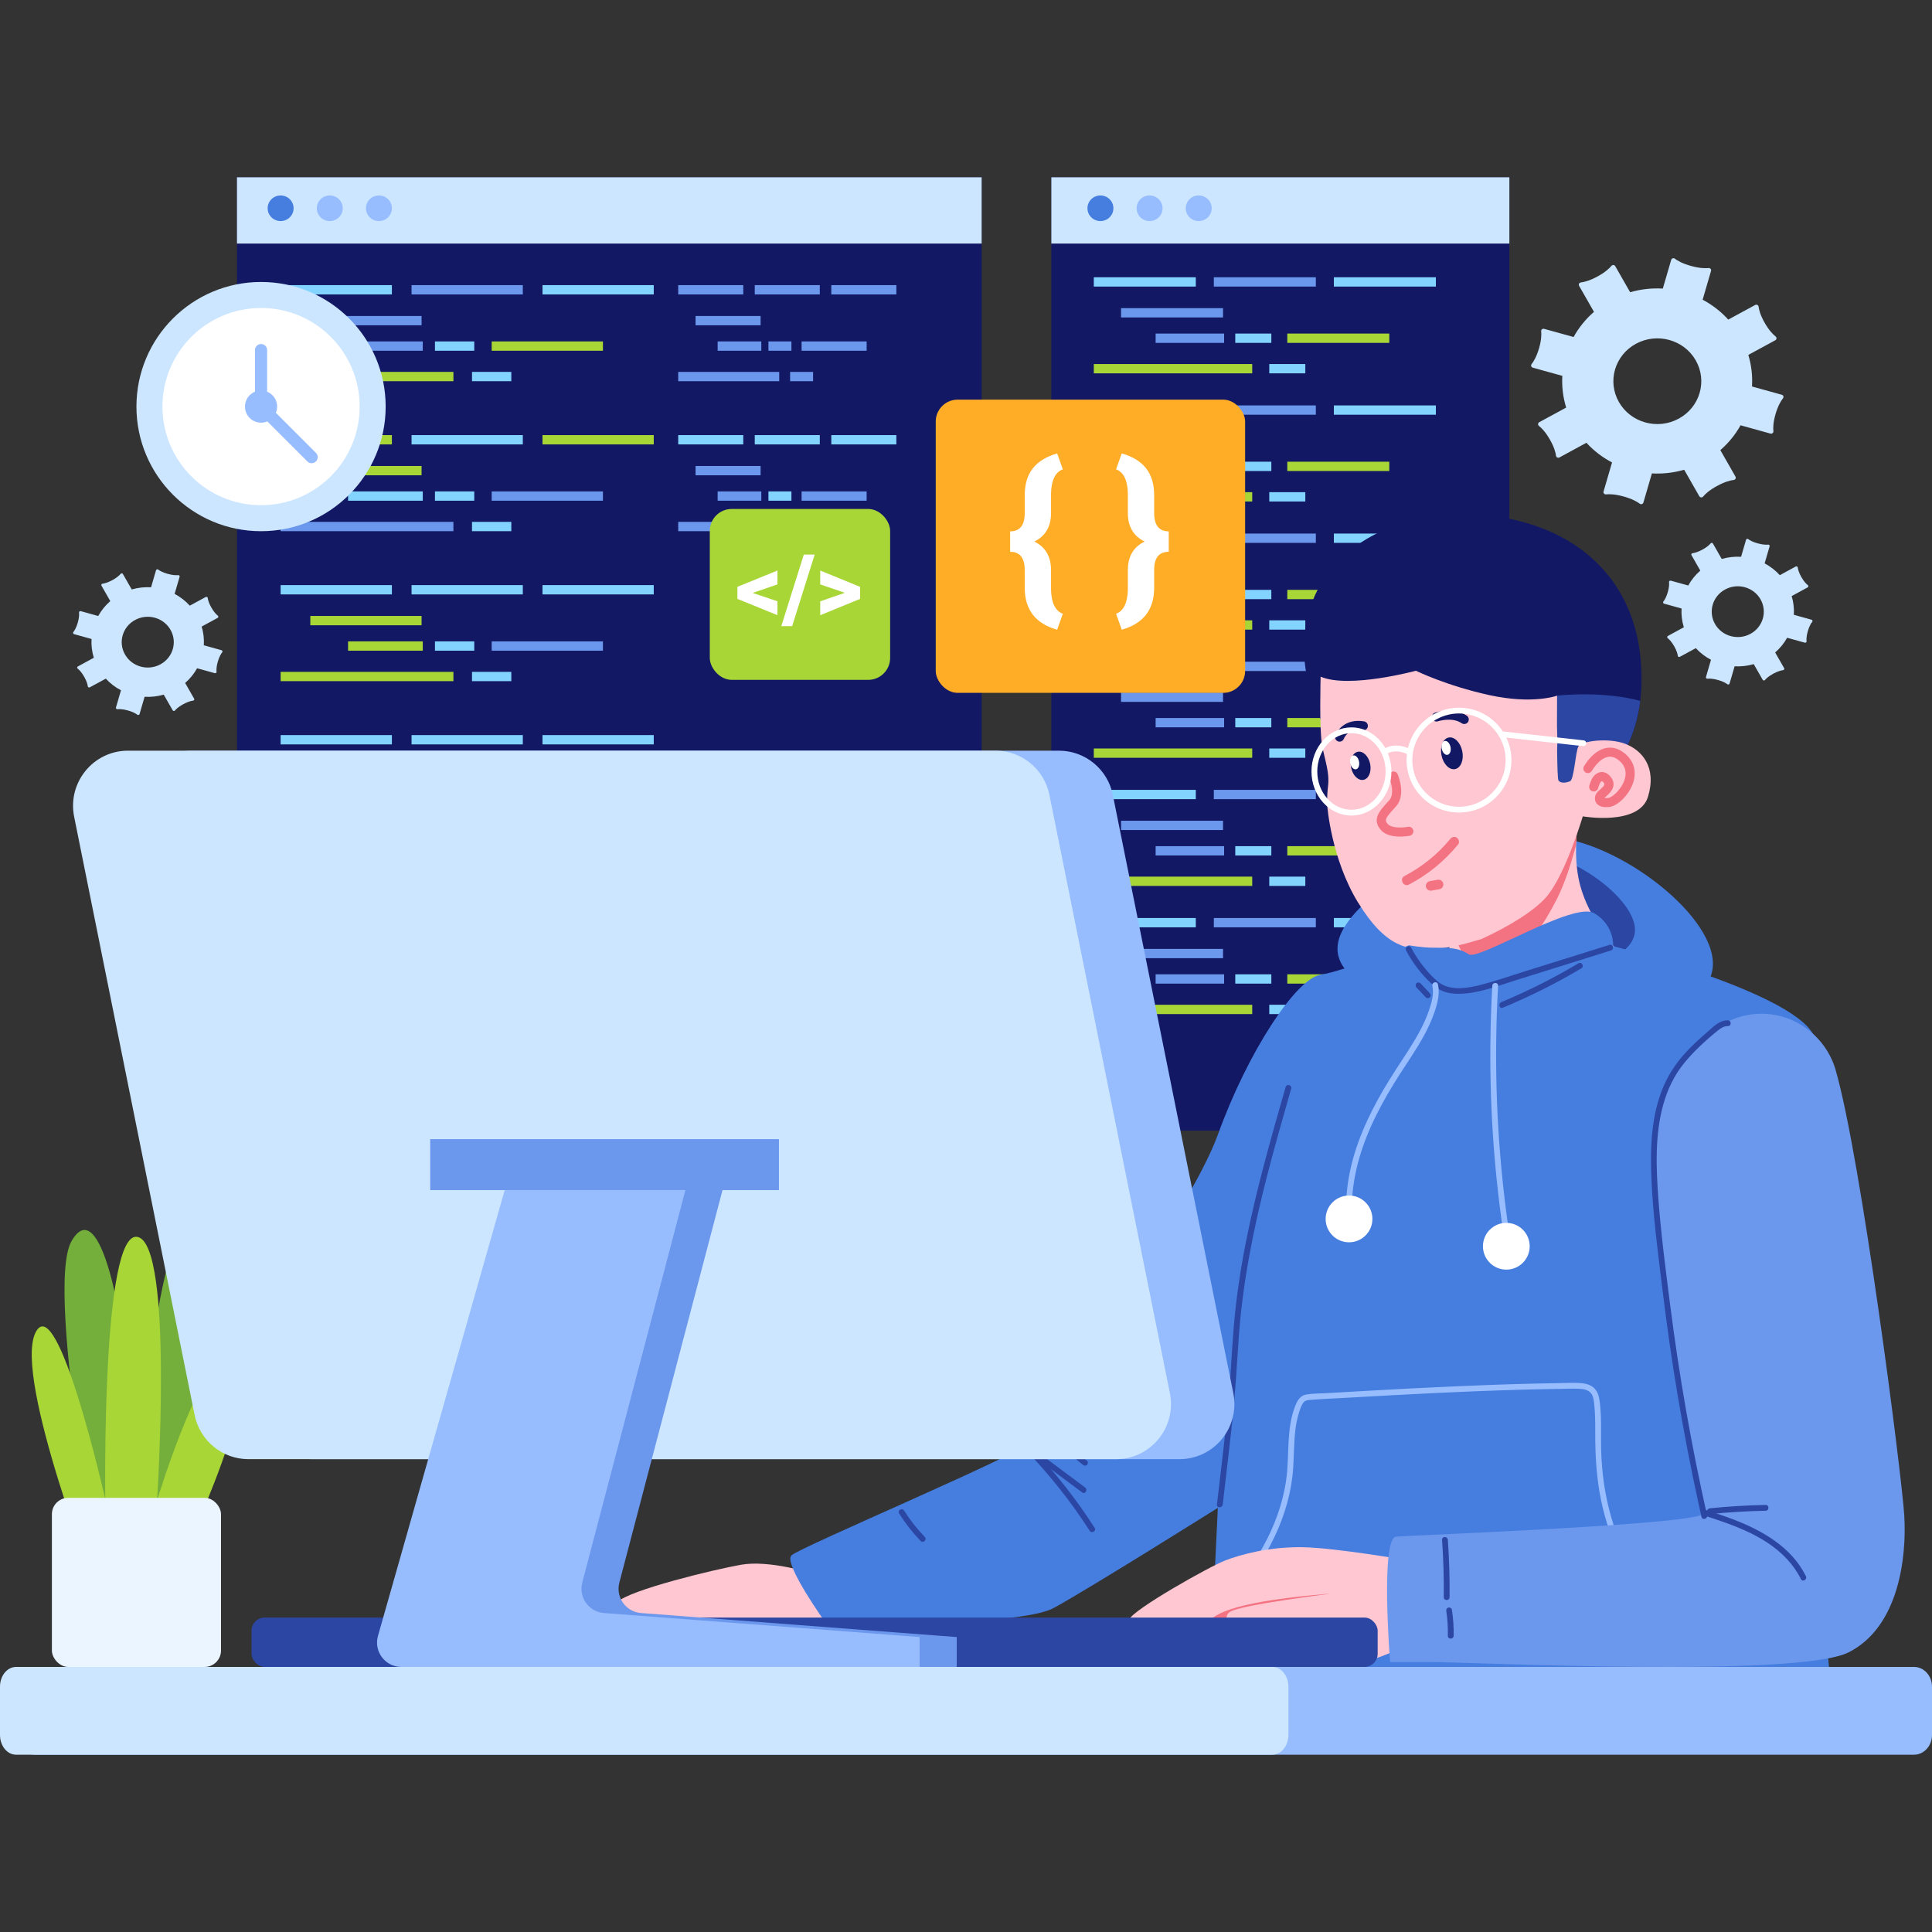 <svg xmlns="http://www.w3.org/2000/svg" data-name="Layer 2" viewBox="0 0 1000 1000"><rect x="0" y="0" width="1000" height="1000" fill="#333333" stroke="none"/><path fill="#73af3a" d="m56.51,840.11s-34.18-172.58-19.43-197.81c14.74-25.24,27.62,39.56,29.89,84.58,2.27,45.02,3.66,55.25,3.66,55.25,0,0,10.01-168.88,32.12-145.49,22.11,23.39-17.42,169.39-17.42,169.39l-28.82,34.07Z"/><path fill="#a8d636" d="m51.14,826.12s-44.23-112.46-32.84-136.21c11.39-23.75,36.19,86.07,36.19,86.07,0,0-2.01-139.83,16.75-135.74,18.76,4.09,10.05,136.42,10.05,136.42,0,0,26.8-88.67,40.88-71.62,14.07,17.05-32.84,111.46-32.84,111.46l-38.2,9.62Z"/><rect width="87.53" height="87.53" x="26.86" y="775.27" fill="#ebf5ff" rx="8.48" ry="8.48"/><rect width="385.45" height="493.46" x="122.65" y="91.76" fill="#121863"/><rect width="237.08" height="493.46" x="544.17" y="91.76" fill="#121863"/><rect width="385.45" height="34.32" x="122.65" y="91.76" fill="#cce6ff"/><rect width="237.08" height="34.32" x="544.17" y="91.76" fill="#cce6ff"/><ellipse cx="145.25" cy="107.8" fill="#467ee0" rx="6.72" ry="6.63"/><ellipse cx="170.69" cy="107.8" fill="#97bdff" rx="6.72" ry="6.63"/><ellipse cx="196.13" cy="107.8" fill="#97bdff" rx="6.72" ry="6.63"/><ellipse cx="569.58" cy="107.8" fill="#467ee0" rx="6.72" ry="6.63"/><ellipse cx="595.02" cy="107.8" fill="#97bdff" rx="6.72" ry="6.63"/><ellipse cx="620.46" cy="107.8" fill="#97bdff" rx="6.72" ry="6.63"/><rect width="57.59" height="4.82" x="145.25" y="147.58" fill="#83d3ff"/><rect width="89.44" height="4.82" x="145.25" y="192.49" fill="#a8d636"/><rect width="57.59" height="4.82" x="213.02" y="147.58" fill="#6b97ed"/><rect width="57.59" height="4.82" x="160.62" y="163.55" fill="#6b97ed"/><rect width="57.59" height="4.82" x="254.49" y="176.72" fill="#a8d636"/><rect width="38.67" height="4.82" x="180.16" y="176.72" fill="#6b97ed"/><rect width="20.35" height="4.82" x="225.13" y="176.72" fill="#83d3ff"/><rect width="20.35" height="4.82" x="244.31" y="192.49" fill="#83d3ff"/><rect width="57.59" height="4.82" x="280.79" y="147.58" fill="#83d3ff"/><g><rect width="33.67" height="4.82" x="351.04" y="147.58" fill="#6b97ed"/><rect width="52.29" height="4.82" x="351.04" y="192.49" fill="#6b97ed"/><rect width="33.67" height="4.82" x="390.66" y="147.58" fill="#6b97ed"/><rect width="33.67" height="4.82" x="360.02" y="163.55" fill="#6b97ed"/><rect width="33.67" height="4.82" x="414.9" y="176.72" fill="#6b97ed"/><rect width="22.61" height="4.82" x="371.45" y="176.72" fill="#6b97ed"/><rect width="11.9" height="4.82" x="397.74" y="176.72" fill="#6b97ed"/><rect width="11.9" height="4.82" x="408.96" y="192.49" fill="#6b97ed"/><rect width="33.67" height="4.82" x="430.28" y="147.58" fill="#6b97ed"/></g><g><rect width="33.67" height="4.82" x="351.04" y="225.21" fill="#83d3ff"/><rect width="52.29" height="4.82" x="351.04" y="270.12" fill="#6b97ed"/><rect width="33.67" height="4.82" x="390.66" y="225.21" fill="#83d3ff"/><rect width="33.67" height="4.82" x="360.02" y="241.19" fill="#6b97ed"/><rect width="33.67" height="4.82" x="414.9" y="254.35" fill="#6b97ed"/><rect width="22.61" height="4.82" x="371.45" y="254.35" fill="#6b97ed"/><rect width="11.9" height="4.82" x="397.74" y="254.35" fill="#83d3ff"/><rect width="11.9" height="4.82" x="408.96" y="270.12" fill="#a8d636"/><rect width="33.67" height="4.82" x="430.28" y="225.21" fill="#83d3ff"/></g><g><rect width="57.59" height="4.82" x="145.25" y="225.21" fill="#a8d636"/><rect width="89.44" height="4.82" x="145.25" y="270.12" fill="#6b97ed"/><rect width="57.59" height="4.82" x="213.02" y="225.21" fill="#83d3ff"/><rect width="57.59" height="4.82" x="160.62" y="241.19" fill="#a8d636"/><rect width="57.59" height="4.82" x="254.49" y="254.35" fill="#6b97ed"/><rect width="38.67" height="4.82" x="180.16" y="254.35" fill="#83d3ff"/><rect width="20.35" height="4.82" x="225.13" y="254.35" fill="#83d3ff"/><rect width="20.35" height="4.82" x="244.31" y="270.12" fill="#83d3ff"/><rect width="57.59" height="4.82" x="280.79" y="225.21" fill="#a8d636"/></g><g><rect width="57.59" height="4.82" x="145.25" y="302.85" fill="#83d3ff"/><rect width="89.44" height="4.82" x="145.25" y="347.75" fill="#a8d636"/><rect width="57.59" height="4.82" x="213.02" y="302.85" fill="#83d3ff"/><rect width="57.59" height="4.82" x="160.62" y="318.82" fill="#a8d636"/><rect width="57.59" height="4.82" x="254.49" y="331.98" fill="#6b97ed"/><rect width="38.67" height="4.82" x="180.16" y="331.98" fill="#a8d636"/><rect width="20.35" height="4.82" x="225.13" y="331.98" fill="#83d3ff"/><rect width="20.35" height="4.82" x="244.31" y="347.75" fill="#83d3ff"/><rect width="57.59" height="4.82" x="280.79" y="302.85" fill="#83d3ff"/></g><g><rect width="57.59" height="4.82" x="145.25" y="380.48" fill="#83d3ff"/><rect width="89.44" height="4.82" x="145.25" y="425.38" fill="#a8d636"/><rect width="57.59" height="4.82" x="213.02" y="380.48" fill="#83d3ff"/><rect width="57.59" height="4.82" x="160.62" y="396.45" fill="#6b97ed"/><rect width="57.59" height="4.82" x="254.49" y="409.61" fill="#a8d636"/><rect width="38.67" height="4.82" x="180.16" y="409.61" fill="#83d3ff"/><rect width="20.35" height="4.82" x="225.13" y="409.61" fill="#83d3ff"/><rect width="20.35" height="4.82" x="244.31" y="425.38" fill="#83d3ff"/><rect width="57.59" height="4.82" x="280.79" y="380.48" fill="#83d3ff"/></g><g><rect width="52.8" height="4.82" x="566.15" y="143.51" fill="#83d3ff"/><rect width="82" height="4.82" x="566.15" y="188.42" fill="#a8d636"/><rect width="52.8" height="4.82" x="628.28" y="143.51" fill="#6b97ed"/><rect width="52.8" height="4.82" x="580.24" y="159.49" fill="#6b97ed"/><rect width="52.8" height="4.82" x="666.3" y="172.65" fill="#a8d636"/><rect width="35.45" height="4.82" x="598.15" y="172.65" fill="#6b97ed"/><rect width="18.66" height="4.82" x="639.38" y="172.65" fill="#83d3ff"/><rect width="18.66" height="4.82" x="656.97" y="188.42" fill="#83d3ff"/><rect width="52.8" height="4.82" x="690.41" y="143.51" fill="#83d3ff"/></g><g><rect width="52.8" height="4.82" x="566.15" y="209.84" fill="#83d3ff"/><rect width="82" height="4.82" x="566.15" y="254.75" fill="#a8d636"/><rect width="52.8" height="4.82" x="628.28" y="209.84" fill="#6b97ed"/><rect width="52.8" height="4.82" x="580.24" y="225.82" fill="#6b97ed"/><rect width="52.8" height="4.82" x="666.3" y="238.98" fill="#a8d636"/><rect width="35.45" height="4.82" x="598.15" y="238.98" fill="#6b97ed"/><rect width="18.66" height="4.82" x="639.38" y="238.98" fill="#83d3ff"/><rect width="18.66" height="4.82" x="656.97" y="254.75" fill="#83d3ff"/><rect width="52.8" height="4.82" x="690.41" y="209.84" fill="#83d3ff"/></g><g><rect width="52.8" height="4.82" x="566.15" y="276.17" fill="#83d3ff"/><rect width="82" height="4.82" x="566.15" y="321.08" fill="#a8d636"/><rect width="52.8" height="4.82" x="628.28" y="276.17" fill="#6b97ed"/><rect width="52.8" height="4.82" x="580.24" y="292.15" fill="#6b97ed"/><rect width="52.8" height="4.82" x="666.3" y="305.31" fill="#a8d636"/><rect width="35.45" height="4.82" x="598.15" y="305.31" fill="#6b97ed"/><rect width="18.66" height="4.82" x="639.38" y="305.31" fill="#83d3ff"/><rect width="18.66" height="4.82" x="656.97" y="321.08" fill="#83d3ff"/><rect width="52.8" height="4.82" x="690.41" y="276.17" fill="#83d3ff"/></g><g><rect width="52.8" height="4.82" x="566.15" y="342.5" fill="#83d3ff"/><rect width="82" height="4.82" x="566.15" y="387.41" fill="#a8d636"/><rect width="52.8" height="4.82" x="628.28" y="342.5" fill="#6b97ed"/><rect width="52.8" height="4.82" x="580.24" y="358.48" fill="#6b97ed"/><rect width="52.8" height="4.82" x="666.3" y="371.64" fill="#a8d636"/><rect width="35.45" height="4.82" x="598.15" y="371.64" fill="#6b97ed"/><rect width="18.66" height="4.82" x="639.38" y="371.64" fill="#83d3ff"/><rect width="18.66" height="4.82" x="656.97" y="387.41" fill="#83d3ff"/><rect width="52.8" height="4.82" x="690.41" y="342.5" fill="#83d3ff"/></g><g><rect width="52.8" height="4.82" x="566.15" y="408.83" fill="#83d3ff"/><rect width="82" height="4.82" x="566.15" y="453.74" fill="#a8d636"/><rect width="52.8" height="4.82" x="628.28" y="408.83" fill="#6b97ed"/><rect width="52.8" height="4.82" x="580.24" y="424.81" fill="#6b97ed"/><rect width="52.8" height="4.82" x="666.3" y="437.97" fill="#a8d636"/><rect width="35.45" height="4.82" x="598.15" y="437.97" fill="#6b97ed"/><rect width="18.66" height="4.82" x="639.38" y="437.97" fill="#83d3ff"/><rect width="18.66" height="4.82" x="656.97" y="453.74" fill="#83d3ff"/><rect width="52.8" height="4.82" x="690.41" y="408.83" fill="#83d3ff"/></g><g><rect width="52.8" height="4.82" x="566.15" y="475.16" fill="#83d3ff"/><rect width="82" height="4.82" x="566.15" y="520.07" fill="#a8d636"/><rect width="52.8" height="4.82" x="628.28" y="475.16" fill="#6b97ed"/><rect width="52.8" height="4.82" x="580.24" y="491.14" fill="#6b97ed"/><rect width="52.8" height="4.82" x="666.3" y="504.3" fill="#a8d636"/><rect width="35.45" height="4.82" x="598.15" y="504.3" fill="#6b97ed"/><rect width="18.66" height="4.82" x="639.38" y="504.3" fill="#83d3ff"/><rect width="18.66" height="4.82" x="656.97" y="520.07" fill="#83d3ff"/><rect width="52.8" height="4.82" x="690.41" y="475.16" fill="#83d3ff"/></g><g><path fill="#467ee0" d="m723.23,516.93s-43.81-10.8-27.16-37.41c16.65-26.61,72.65-49.67,108.98-46.12,36.33,3.55,88.8,45.53,80.72,70.96-8.07,25.43-63.07,33.71-104.44,30.75-41.37-2.96-58.11-18.18-58.11-18.18Z"/><path fill="#2c46a3" d="m743.58,492.81s-27.55-6.52-17.11-22.87c10.44-16.35,45.62-30.62,68.46-28.52,22.84,2.09,55.87,27.71,50.83,43.31-5.05,15.61-39.61,20.81-65.62,19.09s-36.55-11.01-36.55-11.01Z"/><path fill="#ffc7d2" d="m722.15,540.63s17.74,48.73,65.73,50.22c47.98,1.52,56.83-90.84,56.83-90.84,0,0-21.73-19.55-27.31-43.74-1.38-6-1.78-12.59-1.62-19.09.52-19.68,6.37-38.59,6.37-38.59l-69.52,10.87s.33,2.48,3.31,44.54c.71,10.12-.86,20.38-3.7,30.15-8.89,30.78-30.1,56.48-30.1,56.48Z"/><path fill="#f47382" d="m752.25,484.15c5.6,11.16,11.14,21.38,13.52,23.24,5.66,4.41,26.14-14.55,40.02-41.96,4.02-7.96,7.35-18,10.01-28.25.52-19.68,6.37-38.59,6.37-38.59l-69.52,10.87s.33,2.48,3.31,44.54c.71,10.12-.86,20.38-3.7,30.15Z"/><path fill="#121863" d="m849.66,352.38c-.04,3.63-.27,7.09-.68,10.37-.83,6.79-2.42,12.85-4.52,18.25-11.85,30.75-39.91,40.28-39.91,40.28l-29.95-9.1-83.03-25.23s-4.03-5.66-8.13-14.81c-5.89-13.15-11.91-33.54-6.19-54.63,9.7-35.75,48.56-55.05,92.4-50.73,43.87,4.34,80.51,31.85,80.01,85.61Z"/><path fill="#2c46a3" d="m848.98,362.75c-.83,6.79-2.42,12.85-4.52,18.25-11.85,30.75-39.91,40.28-39.91,40.28l-29.95-9.1s.04-.08.06-.1c18.21-38.85,31.3-52,31.3-52,0,0,14.1-1.73,30.09.24,4.25.52,8.64,1.29,12.93,2.45Z"/><path fill="#ffc7d2" d="m702.93,467.12c14.18,23.24,25.86,24.83,38.21,24.14,12.33-.68,21.2-4.1,25.51-5.15h.02c13.9-6.34,28.16-14.94,34.25-22.48,9.22-11.36,17.46-38.19,18.26-40.88.04-.15.06-.21.06-.21,0,0,29.13,5.11,33.78-10.19,4.61-15.32-3.13-23.98-11.72-27.33-8.65-3.31-22.77-1.55-24.33,1.36-1.54,2.86-2.2,17.21-4.36,18.02-2.12.84-4.8,1.13-5.92-.38-.45-.6-.63-7.4-.73-15.68.21-3.95.09-8.59-.07-12.66,0-6.44.02-12.34.05-15.61,0,0-12.55,4.65-35.04-.28-22.49-4.93-38.01-12.62-38.01-12.62,0,0-34.67,9.39-49.33,3.07,0,0-.79,27.44.79,35.74,1.6,8.33,3.93,13.93,3.02,21.21-.29,2.26-.5,5.27-.47,8.92,0,0,0,.02,0,.08.11,1.64,2.26,28.42,16,50.93Z"/><path fill="#f47382" d="m832.8,417.7c-4.69.54-6.34-1.44-6.91-2.69-.86-1.87-.23-4.11,1.58-5.7l.52-.45c2.88-2.48,2.7-2.96,2.02-3.81-.51-.63-.83-.74-.87-.74-.22.03-.75.49-1.02,1.08-.66,1.4-.9,2.45-.91,2.46-.29,1.27-1.56,2.06-2.82,1.77-1.27-.29-2.06-1.54-1.78-2.81.03-.15.36-1.56,1.24-3.43.74-1.56,2.42-3.48,4.74-3.75h0c1.3-.15,3.24.16,5.1,2.48,3.82,4.78-.7,8.67-2.63,10.33l-.48.42c-.06.05-.11.1-.15.15.36.08,1.01.14,2.06-.01,2.04-.28,6.9-4.47,8.46-9.7,1.12-3.74.23-6.9-2.64-9.41-2.04-1.78-3.99-2.49-5.99-2.13-4.71.82-8.32,7.11-8.35,7.18-.63,1.14-2.07,1.55-3.21.92-1.14-.63-1.55-2.07-.92-3.21.19-.34,4.69-8.31,11.66-9.53,3.46-.6,6.77.48,9.9,3.22,4.26,3.72,5.7,8.8,4.06,14.31-2.02,6.76-8.18,12.45-12.33,13.02-.11.02-.23.03-.34.04Z"/><ellipse cx="751.48" cy="389.96" fill="#121863" rx="5.48" ry="8.34" transform="rotate(-11.64 751.244 389.864)"/><ellipse cx="704.28" cy="396.35" fill="#121863" rx="5.02" ry="7.41" transform="rotate(-11.65 704.41 396.426)"/><ellipse cx="748.52" cy="387.08" fill="#fff" rx="2.32" ry="3.66" transform="rotate(-11.62 748.665 387.121)"/><ellipse cx="701.16" cy="394.56" fill="#fff" rx="2.32" ry="3.66" transform="rotate(-11.62 701.333 394.618)"/><path fill="#f47382" d="m727.81,432.84c-3.28.38-9.84.57-13.18-3.36-4.58-5.38-.57-9.77,3.32-14.02l1.09-1.19c2.83-3.13,1-9.48.05-11.66-.52-1.19.03-2.58,1.22-3.1,1.19-.52,2.58.02,3.1,1.22.19.43,4.58,10.67-.87,16.71l-1.11,1.22c-4.47,4.89-4.86,5.83-3.2,7.78,2.13,2.51,8.48,1.91,10.52,1.51,1.24-.26,2.52.58,2.77,1.85.25,1.28-.57,2.52-1.85,2.77-.24.05-.91.17-1.86.28Z"/><path fill="#121863" d="m758.15,374.73c-.55.06-1.12-.06-1.61-.4-4.93-3.39-12.21-1.01-12.28-.99-1.22.41-2.57-.25-2.98-1.48-.41-1.23.24-2.57,1.47-2.98.39-.13,9.57-3.17,16.47,1.57,1.07.74,1.34,2.21.61,3.28-.4.58-1.02.93-1.67,1.01Z"/><path fill="#121863" d="m693.64,383.87c-.35.04-.71,0-1.07-.13-1.21-.44-1.85-1.77-1.42-2.99,1.13-3.22,5.7-8.9,14.89-7.37,1.28.21,2.15,1.43,1.94,2.71-.21,1.28-1.43,2.15-2.71,1.94-7.36-1.22-9.46,3.74-9.68,4.31-.32.86-1.1,1.43-1.95,1.52Z"/><path fill="#f47382" d="m729.24,457.87c9.84-5.13,18.48-12.23,25.5-20.82.85-1.04.34-2.77-.7-3.46-1.22-.81-2.6-.34-3.46.7-6.46,7.9-14.56,14.41-23.6,19.12-2.84,1.48-.6,5.94,2.26,4.45h0Z"/><path fill="#f47382" d="m741.01,460.97c1.36-.24,2.72-.48,4.08-.72.62-.11,1.24-.55,1.58-1.07s.52-1.27.36-1.87-.5-1.24-1.07-1.58-1.2-.48-1.87-.36c-1.36.24-2.72.48-4.08.72-.62.11-1.24.55-1.58,1.07s-.52,1.27-.36,1.87.5,1.24,1.07,1.58,1.2.48,1.87.36h0Z"/><path fill="#fff" d="m819.71,383.21l-41.85-4.63c-4.85-7.39-13.21-12.28-22.69-12.28-12.82,0-23.58,8.94-26.41,20.9-5.6-2.31-9.65-1.06-11.72.02-3.66-6.44-10.15-10.73-17.53-10.73-11.41,0-20.69,10.24-20.69,22.82s9.28,22.82,20.69,22.82,20.69-10.24,20.69-22.82c0-3.35-.66-6.53-1.84-9.4,1.51-.81,4.91-1.93,9.87.33-.12,1.05-.19,2.11-.19,3.19,0,14.96,12.17,27.14,27.14,27.14s27.14-12.17,27.14-27.14c0-4.16-.95-8.11-2.63-11.64l39.7,4.4c.06,0,.11,0,.17,0,.75,0,1.4-.57,1.49-1.33.09-.82-.5-1.56-1.33-1.66Zm-120.2,35.92c-9.75,0-17.69-8.89-17.69-19.82s7.93-19.82,17.69-19.82,17.69,8.89,17.69,19.82-7.93,19.82-17.69,19.82Zm55.66-1.56c-13.31,0-24.14-10.83-24.14-24.14s10.83-24.14,24.14-24.14,24.14,10.83,24.14,24.14-10.83,24.14-24.14,24.14Z"/><path fill="#ffc7d2" d="m419.54,814.14s-21.51-6.79-35.94-4.24-57.45,13.02-63.95,19.24c-6.51,6.23-5.09,10.97-5.09,10.97h117.44l-12.46-25.96Z"/><path fill="#467ee0" d="m729.26,489.28s6.76,1.24,12.45,1.24c8.5,0,13.44.04,18.53,3.43,5.09,3.4,54.34-27.64,64.95-21.27s9.76,17.03,9.76,17.03c0,0,90.64,23.27,103.33,45.26,12.69,21.99-4.01,220.88.24,252.29,4.24,31.41,10.19,95.93,10.19,99.33s-3.4,19.53-3.4,19.53h-320.92l5.96-125.65s-66.22,41.6-84.89,51.79c-18.68,10.19-118,7.85-118,7.85,0,0-22.07-30.77-17.83-35.02,4.24-4.24,123.1-54.33,123.1-58.58s82.35-116.73,97.63-159.18c15.28-42.45,40.32-80.65,53.06-82.77,12.73-2.12,45.84-15.28,45.84-15.28Z"/><g><path fill="#2c46a3" d="m665.43,562.65c-7.76,27.12-15.54,54.3-20.9,82.02-2.69,13.9-4.76,27.92-5.93,42.03-1.2,14.42-1.71,28.87-3.16,43.27-1.65,16.28-3.68,32.53-5.56,48.78-.22,1.91,2.78,1.9,3,0,1.67-14.45,3.42-28.89,4.99-43.35,1.56-14.4,2.3-28.83,3.32-43.27,1.99-28.1,7.52-55.71,14.51-82.96,3.93-15.32,8.28-30.52,12.63-45.73.53-1.86-2.36-2.65-2.89-.8h0Z"/><path fill="#2c46a3" d="m530.77,750.38c12.44,12.84,23.58,26.9,33.24,41.95,1.04,1.62,3.64.12,2.59-1.51-9.79-15.26-21.09-29.53-33.71-42.56-1.35-1.39-3.47.73-2.12,2.12h0Z"/><path fill="#2c46a3" d="m530.22,750.22c9.98,7.43,19.95,14.85,29.93,22.28,1.55,1.15,3.05-1.45,1.51-2.59-9.98-7.43-19.95-14.85-29.93-22.28-1.55-1.15-3.05,1.45-1.51,2.59h0Z"/><path fill="#2c46a3" d="m553.52,752.46c2.33,1.91,4.67,3.82,7,5.73.61.5,1.54.64,2.12,0,.5-.55.65-1.59,0-2.12-2.33-1.91-4.67-3.82-7-5.73-.61-.5-1.54-.64-2.12,0-.5.55-.65,1.59,0,2.12h0Z"/><path fill="#2c46a3" d="m465.38,783.38c3.21,5.11,6.96,9.89,11.15,14.24,1.34,1.39,3.46-.73,2.12-2.12-4.03-4.17-7.6-8.72-10.69-13.63-1.02-1.63-3.62-.13-2.59,1.51h0Z"/><path fill="#2c46a3" d="m727.79,492.02c3.37,6.29,7.75,12.1,12.97,16.97,2.7,2.52,5.71,4.34,9.39,4.99s7.69.47,11.49-.14c7.8-1.24,15.36-4.09,22.87-6.45,7.75-2.42,15.49-4.85,23.24-7.27,8.69-2.72,17.39-5.44,26.08-8.16,1.84-.57,1.05-3.47-.8-2.89-15.02,4.7-30.03,9.4-45.05,14.1-7.3,2.29-14.59,4.84-22.01,6.71-6.67,1.68-15.26,3.08-21.18-1.38-3.01-2.27-5.61-5.25-7.96-8.17s-4.6-6.37-6.45-9.83c-.91-1.7-3.5-.19-2.59,1.51h0Z"/><path fill="#2c46a3" d="m817.01,498.6c-12.81,7.64-26.16,14.37-39.93,20.09-1.76.73-.99,3.63.8,2.89,14.02-5.82,27.61-12.62,40.65-20.4,1.66-.99.15-3.58-1.51-2.59h0Z"/><path fill="#2c46a3" d="m733.14,511.08c1.61,1.71,3.22,3.43,4.83,5.14.54.57,1.59.58,2.12,0,.56-.61.57-1.51,0-2.12-1.61-1.71-3.22-3.43-4.83-5.14-.54-.57-1.59-.58-2.12,0-.56.61-.57,1.51,0,2.12h0Z"/></g><g><path fill="#97bdff" d="m772.42,510.24c-.95,16.72-1.25,33.47-.87,50.21.38,16.82,1.43,33.63,3.16,50.37.96,9.36,2.14,18.7,3.52,28,.28,1.9,3.17,1.09,2.89-.8-2.44-16.51-4.21-33.12-5.33-49.78s-1.56-33.13-1.36-49.71c.12-9.44.45-18.87.98-28.3.11-1.93-2.89-1.92-3,0h0Z"/><path fill="#97bdff" d="m741.39,510.3c.93,4.14-.34,8.46-1.65,12.38s-2.92,7.41-4.79,10.92c-3.73,7.01-8.26,13.55-12.56,20.2-8.7,13.45-16.5,27.71-21.22,43.09-2.64,8.6-4.23,17.52-4.42,26.52-.04,1.93,2.96,1.93,3,0,.35-16.22,5.48-31.88,12.65-46.31,3.61-7.25,7.72-14.24,12.1-21.05s8.92-13.31,12.73-20.37c2.12-3.92,3.99-7.99,5.4-12.22,1.49-4.47,2.7-9.27,1.65-13.98-.42-1.88-3.31-1.09-2.89.8h0Z"/><circle cx="779.67" cy="645.06" r="12.1" fill="#fff"/><circle cx="698.25" cy="630.91" r="12.1" fill="#fff"/></g><path fill="#97bdff" d="m639.98,825.8c15.56-18.74,27.64-41.1,29.36-65.78.46-6.56.36-13.16,1.12-19.7.37-3.22,1-6.43,2.01-9.51.44-1.35.92-2.71,1.59-3.97.79-1.49,1.78-2.07,3.47-2.21,7.15-.57,14.34-.85,21.5-1.26s14.43-.82,21.64-1.21c28.86-1.56,57.74-2.84,86.64-3.28,3.29-.05,6.6-.21,9.88-.07,2.5.11,5.37.58,6.74,2.94.7,1.21.95,2.66,1.12,4.02.24,1.84.37,3.69.47,5.54.18,3.49.19,7,.18,10.49-.03,11.74.64,23.35,3.04,34.87,4.45,21.28,14.19,42.07,30.5,56.83,1.96,1.77,4,3.43,6.11,5.02,1.54,1.16,3.04-1.44,1.51-2.59-17.84-13.39-28.82-33.86-34.12-55.2-2.75-11.06-3.99-22.4-4.05-33.79-.04-7.12.23-14.28-.67-21.37-.36-2.84-1.08-5.7-3.43-7.55-2.09-1.65-4.81-2.1-7.41-2.21-3.37-.15-6.76.02-10.13.08-3.65.06-7.31.13-10.96.21-7.31.16-14.61.38-21.91.63-14.61.51-29.21,1.17-43.81,1.92-14.6.75-29.19,1.59-43.79,2.45-3.44.2-7.06.1-10.46.7-3.14.55-4.53,2.99-5.64,5.72-2.45,6.03-3.18,12.58-3.53,19.03s-.32,13.03-1.23,19.49c-.86,6.07-2.38,12.05-4.42,17.83-4.11,11.68-10.37,22.53-17.7,32.47-1.84,2.5-3.77,4.94-5.75,7.33-1.22,1.48.89,3.61,2.12,2.12h0Z"/><g><path fill="#ffc7d2" d="m728.55,807.63s-37.07-6.51-54.33-6.79-31.69,3.68-39.9,6.79c-8.21,3.11-47.82,25.47-49.8,30.56-1.98,5.09.28,17.26,3.68,19.53s67.35,10.75,76.12,9.62c8.77-1.13,62.54-6.51,65.37-21.22,2.83-14.71-1.13-38.49-1.13-38.49Z"/><path fill="#f47382" d="m688.37,824.89c4.23-.34-47.26,5.66-52.07,9.62-4.81,3.96,2.83,14.15,9.62,18.39,6.79,4.24,56.03,0,56.03,0,0,0-60.75,11.89-67.16,3.96-6.41-7.92-37.83-24.62,53.58-31.98Z"/><path fill="#6b97ed" d="m956.99,855.18c-26.11,13.37-195.47,5.09-216.48,5.09h-21.01s-5.1-64.31,3.18-64.94c8.27-.64,160.45-6.37,159.18-12.1-1.28-5.73-39.48-169.36-20.38-215.84,10.03-24.41,28.95-43.89,52.47-42.62,15.02.82,28.29,10.28,34.37,24.05.66,1.49,1.21,3.01,1.67,4.56,13.37,45.84,34.38,210.12,35.66,231.12,1.27,21.01-2.55,57.31-28.65,70.68Z"/><path fill="#2c46a3" d="m881.67,784.28c15.46,5.05,31.74,10.42,43.18,22.6,2.93,3.12,5.4,6.62,7.3,10.46.86,1.73,3.44.21,2.59-1.51-7.42-15.03-22.64-23.7-37.73-29.43-4.79-1.82-9.67-3.41-14.54-5-1.84-.6-2.63,2.3-.8,2.89h0Z"/><path fill="#2c46a3" d="m885.04,783.69c9.59-.97,19.22-1.55,28.86-1.73,1.93-.04,1.93-3.04,0-3-9.64.18-19.27.75-28.86,1.73-1.9.19-1.92,3.2,0,3h0Z"/><path fill="#2c46a3" d="m894.34,528.1c-4.09-.08-7.15,3-10.02,5.5-3.2,2.79-6.38,5.62-9.38,8.63-5.81,5.85-10.67,12.44-13.91,20.05-6.41,15.06-6.93,31.85-6.25,47.97.81,18.97,3.33,37.84,5.63,56.68,2.27,18.62,4.89,37.2,8.01,55.71s6.71,37.17,10.74,55.62c.5,2.29,1.01,4.57,1.52,6.85.42,1.88,3.32,1.09,2.89-.8-4.03-17.94-7.64-35.96-10.82-54.07-3.18-18.14-5.94-36.35-8.26-54.61s-4.75-36.64-6.11-55.04c-1.2-16.29-1.88-33.27,2.6-49.16,2.14-7.6,5.59-14.79,10.56-20.95s11.37-12.06,17.71-17.17c1.48-1.19,3.12-2.24,5.08-2.2s1.93-2.96,0-3h0Z"/><path fill="#2c46a3" d="m746.41,797.02c.7,9.89,1,19.8.89,29.71-.02,1.93,2.98,1.93,3,0,.1-9.91-.2-19.82-.89-29.71-.14-1.91-3.14-1.93-3,0h0Z"/><path fill="#2c46a3" d="m748.6,833.93c.64,4.22.89,8.49.81,12.76-.04,1.93,2.96,1.93,3,0,.09-4.54-.24-9.07-.92-13.56-.12-.8-1.13-1.24-1.85-1.05-.86.24-1.17,1.04-1.05,1.85h0Z"/></g><path fill="#97bdff" d="m1000,872.98v25.06c0,5.63-4.18,10.19-9.33,10.19H17.81c-4.34,0-7.87-4.56-7.87-10.19v-25.06c0-5.62,3.52-10.18,7.87-10.18h972.86c5.15,0,9.33,4.56,9.33,10.18Z"/><path fill="#cce6ff" d="m666.87,872.98v25.06c0,5.63-3.72,10.19-8.31,10.19H8.31c-4.59,0-8.31-4.56-8.31-10.19v-25.06c0-5.62,3.72-10.18,8.31-10.18h650.24c4.59,0,8.31,4.56,8.31,10.18Z"/><g><rect width="582.88" height="25.56" x="130.2" y="837.24" fill="#2c46a3" rx="6.81" ry="6.81"/><path fill="#97bdff" d="m610.5,755.26H161.4c-13.52,0-25.17-9.57-27.85-22.88l-62.35-309.63c-3.56-17.68,9.9-34.2,27.85-34.2h449.09c13.52,0,25.17,9.57,27.85,22.88l62.36,309.63c3.56,17.68-9.9,34.2-27.85,34.2Z"/><path fill="#cce6ff" d="m577.67,755.26H128.58c-13.52,0-25.17-9.57-27.85-22.88l-62.35-309.63c-3.56-17.68,9.9-34.2,27.85-34.2h449.09c13.52,0,25.17,9.57,27.85,22.88l62.36,309.63c3.56,17.68-9.9,34.2-27.85,34.2Z"/><rect width="180.51" height="26.37" x="222.67" y="589.62" fill="#6b97ed"/><path fill="#6b97ed" d="m373.97,615.99l-53.39,203.13c-2,7.61,3.36,15.18,11.18,15.77l163.44,12.45v15.45H226.9c-8.33,0-14.35-8.01-12.06-16.05l65.59-230.76h93.54Z"/><path fill="#97bdff" d="m354.77,615.99l-53.39,203.13c-2,7.61,3.36,15.18,11.18,15.77l163.44,12.45v15.45H207.7c-8.33,0-14.35-8.01-12.06-16.05l65.59-230.76h93.54Z"/></g></g><g><rect width="160.15" height="151.77" x="484.33" y="206.85" fill="#ffac27" rx="11.35" ry="11.35"/><path fill="#fff" d="m547.18,325.94c-11.19-3.14-16.78-10.37-16.78-21.68v-9.23c0-6.28-2.52-9.42-7.55-9.42v-10.58c5.04,0,7.55-3.15,7.55-9.46v-9.79c.09-5.59,1.55-10.12,4.36-13.57,2.81-3.45,6.95-5.95,12.42-7.51l2.94,8.21c-3.92,1.49-5.95,5.67-6.11,12.54v10.12c0,6.96-2.87,11.87-8.62,14.73,5.75,2.86,8.62,7.79,8.62,14.78v10.07c.16,6.87,2.19,11.05,6.11,12.54l-2.94,8.25Z"/><path fill="#fff" d="m577.67,317.69c3.92-1.49,5.95-5.67,6.11-12.54v-10.12c0-6.99,2.89-11.9,8.67-14.73-5.78-2.83-8.67-7.74-8.67-14.73v-10.12c-.16-6.87-2.19-11.05-6.11-12.54l2.94-8.21c5.56,1.55,9.74,4.1,12.54,7.62,2.8,3.53,4.21,8.15,4.24,13.87v9.37c0,6.31,2.52,9.46,7.55,9.46v10.58c-5.04,0-7.55,3.12-7.55,9.37v9.93c-.22,10.94-5.81,17.95-16.78,21.03l-2.94-8.25Z"/><g><rect width="93.34" height="88.46" x="367.39" y="263.44" fill="#a8d636" rx="11.35" ry="11.35"/><path fill="#fff" d="m389.58,306.9l12.83,4.32v7.2l-20.73-8.44v-6.24l20.73-8.44v7.18l-12.83,4.43Z"/><path fill="#fff" d="m410.01,324.11h-5.61l11.66-37.08h5.63l-11.68,37.08Z"/><path fill="#fff" d="m437.31,306.83l-12.76-4.34v-7.18l20.62,8.44v6.24l-20.62,8.44v-7.18l12.76-4.43Z"/></g></g><path fill="#cce6ff" d="m922.27,204.33l-15.44-4.28c.34-5.43-.27-10.96-1.9-16.35l13.97-7.59c.73-.4.84-1.4.18-1.92-1.34-1.06-3.41-3.13-5.66-7.06-2.24-3.92-2.97-6.74-3.18-8.41-.1-.82-1.04-1.26-1.77-.86l-13.92,7.56c-3.84-4.23-8.34-7.68-13.27-10.29l4.35-14.91c.23-.79-.43-1.57-1.27-1.48-1.71.18-4.69.13-9.12-1.1-4.43-1.23-6.99-2.72-8.35-3.75-.67-.5-1.65-.18-1.88.62l-4.34,14.86c-5.62-.33-11.34.28-16.91,1.89l-7.7-13.48c-.41-.72-1.45-.82-1.97-.18-1.08,1.31-3.22,3.33-7.24,5.51-4.03,2.19-6.92,2.89-8.63,3.1-.84.1-1.29,1.01-.88,1.73l7.7,13.48c-4.34,3.76-7.88,8.19-10.55,13.02l-15.25-4.23c-.82-.23-1.62.42-1.53,1.23.18,1.67.14,4.57-1.12,8.89-1.27,4.32-2.79,6.81-3.85,8.14-.52.65-.18,1.61.63,1.83l15.29,4.24c-.32,5.46.32,11.01,1.99,16.42l-13.92,7.56c-.73.4-.84,1.41-.18,1.92,1.34,1.06,3.42,3.14,5.66,7.06,2.24,3.92,2.97,6.74,3.18,8.41.1.82,1.04,1.26,1.77.86l13.97-7.59c3.84,4.19,8.35,7.6,13.26,10.18l-4.39,15.05c-.23.79.43,1.57,1.27,1.48,1.71-.18,4.69-.14,9.12,1.09,4.44,1.23,6.99,2.72,8.35,3.75.67.51,1.65.18,1.88-.61l4.4-15.08c5.56.31,11.21-.31,16.71-1.9l7.83,13.71c.41.72,1.44.82,1.97.18,1.08-1.31,3.22-3.33,7.24-5.51,4.03-2.19,6.91-2.9,8.63-3.1.83-.1,1.29-1.01.88-1.73l-7.83-13.71c4.29-3.72,7.8-8.08,10.46-12.85l15.47,4.29c.81.22,1.62-.42,1.53-1.24-.18-1.67-.14-4.57,1.12-8.89,1.27-4.32,2.79-6.81,3.85-8.14.52-.65.18-1.61-.63-1.83Zm-44.56-17.81c6.12,10.7,2.17,24.22-8.81,30.18-10.98,5.96-24.84,2.11-30.95-8.59-6.11-10.7-2.17-24.21,8.81-30.17,10.98-5.96,24.84-2.12,30.95,8.58Z"/><path fill="#cce6ff" d="m937.63,320.76l-9.14-2.54c.2-3.22-.16-6.49-1.12-9.69l8.27-4.49c.44-.24.5-.83.11-1.14-.79-.63-2.02-1.86-3.35-4.18-1.33-2.32-1.76-3.99-1.88-4.98-.06-.48-.61-.75-1.05-.51l-8.24,4.48c-2.27-2.5-4.94-4.55-7.86-6.1l2.58-8.83c.14-.47-.25-.93-.75-.88-1.01.11-2.78.08-5.4-.65-2.63-.73-4.14-1.61-4.94-2.22-.39-.3-.98-.11-1.11.37l-2.57,8.8c-3.33-.19-6.72.16-10.01,1.12l-4.56-7.98c-.24-.43-.86-.49-1.17-.11-.64.77-1.91,1.97-4.29,3.27-2.38,1.29-4.1,1.71-5.11,1.84-.5.06-.77.6-.52,1.03l4.56,7.98c-2.57,2.23-4.67,4.85-6.25,7.71l-9.03-2.51c-.48-.13-.96.25-.91.73.11.99.09,2.71-.66,5.27-.75,2.56-1.65,4.03-2.28,4.82-.31.38-.11.95.37,1.08l9.05,2.51c-.19,3.23.19,6.52,1.18,9.72l-8.24,4.48c-.44.24-.5.83-.11,1.14.79.63,2.02,1.86,3.35,4.18,1.33,2.32,1.76,3.99,1.88,4.98.06.49.61.75,1.05.51l8.27-4.49c2.28,2.48,4.94,4.5,7.86,6.03l-2.6,8.91c-.14.47.25.93.75.88,1.01-.11,2.78-.08,5.4.65,2.63.73,4.14,1.61,4.94,2.22.4.3.98.11,1.12-.36l2.61-8.93c3.29.18,6.64-.18,9.9-1.13l4.64,8.12c.24.43.86.48,1.17.11.64-.78,1.91-1.97,4.29-3.27,2.38-1.29,4.09-1.71,5.11-1.84.49-.06.77-.6.52-1.03l-4.64-8.12c2.54-2.2,4.62-4.79,6.19-7.61l9.16,2.54c.48.13.96-.25.9-.73-.11-.99-.08-2.71.66-5.26.75-2.56,1.65-4.03,2.28-4.82.31-.38.11-.95-.37-1.08Zm-26.39-10.55c3.62,6.34,1.29,14.34-5.22,17.87-6.5,3.53-14.71,1.25-18.33-5.09-3.62-6.34-1.29-14.34,5.22-17.87,6.5-3.53,14.71-1.25,18.33,5.08Z"/><path fill="#cce6ff" d="m114.64,336.54l-9.14-2.54c.2-3.22-.16-6.49-1.12-9.69l8.27-4.49c.44-.24.5-.83.11-1.14-.79-.63-2.02-1.86-3.35-4.18-1.33-2.32-1.76-3.99-1.88-4.98-.06-.48-.61-.75-1.05-.51l-8.24,4.48c-2.27-2.5-4.94-4.55-7.86-6.1l2.58-8.83c.14-.47-.25-.93-.75-.88-1.01.11-2.78.08-5.4-.65-2.63-.73-4.14-1.61-4.94-2.22-.39-.3-.98-.11-1.11.37l-2.57,8.8c-3.33-.19-6.72.16-10.01,1.12l-4.56-7.98c-.24-.43-.86-.49-1.17-.11-.64.77-1.91,1.97-4.29,3.27-2.38,1.29-4.1,1.71-5.11,1.84-.5.06-.77.6-.52,1.03l4.56,7.98c-2.57,2.23-4.67,4.85-6.25,7.71l-9.03-2.51c-.48-.13-.96.25-.91.73.11.99.09,2.71-.66,5.27-.75,2.56-1.65,4.03-2.28,4.82-.31.38-.11.95.37,1.08l9.05,2.51c-.19,3.23.19,6.52,1.18,9.72l-8.24,4.48c-.44.24-.5.83-.11,1.14.79.63,2.02,1.86,3.35,4.18,1.33,2.32,1.76,3.99,1.88,4.98.06.49.61.75,1.05.51l8.27-4.49c2.28,2.48,4.94,4.5,7.86,6.03l-2.6,8.91c-.14.47.25.93.75.88,1.01-.11,2.78-.08,5.4.65,2.63.73,4.14,1.61,4.94,2.22.4.3.98.11,1.12-.36l2.61-8.93c3.29.18,6.64-.18,9.9-1.13l4.64,8.12c.24.43.86.48,1.17.11.64-.78,1.91-1.97,4.29-3.27,2.38-1.29,4.09-1.71,5.11-1.84.49-.06.77-.6.52-1.03l-4.64-8.12c2.54-2.2,4.62-4.79,6.19-7.61l9.16,2.54c.48.13.96-.25.9-.73-.11-.99-.08-2.71.66-5.26.75-2.56,1.65-4.03,2.28-4.82.31-.38.11-.95-.37-1.08Zm-26.39-10.55c3.62,6.34,1.29,14.34-5.22,17.87-6.5,3.53-14.71,1.25-18.33-5.09-3.62-6.34-1.29-14.34,5.22-17.87,6.5-3.53,14.71-1.25,18.33,5.08Z"/><g><circle cx="135.12" cy="210.45" r="64.5" fill="#cce6ff"/><circle cx="135.12" cy="210.45" r="51.04" fill="#fff"/><path fill="#97bdff" d="m161.3,239.76c-.8,0-1.61-.31-2.22-.92l-27.1-27.1v-30.54c0-1.73,1.4-3.14,3.14-3.14s3.14,1.4,3.14,3.14v27.94l25.26,25.26c1.23,1.22,1.23,3.21,0,4.44-.61.61-1.42.92-2.22.92Z"/><circle cx="135.12" cy="210.45" r="8.32" fill="#97bdff"/></g></svg>
